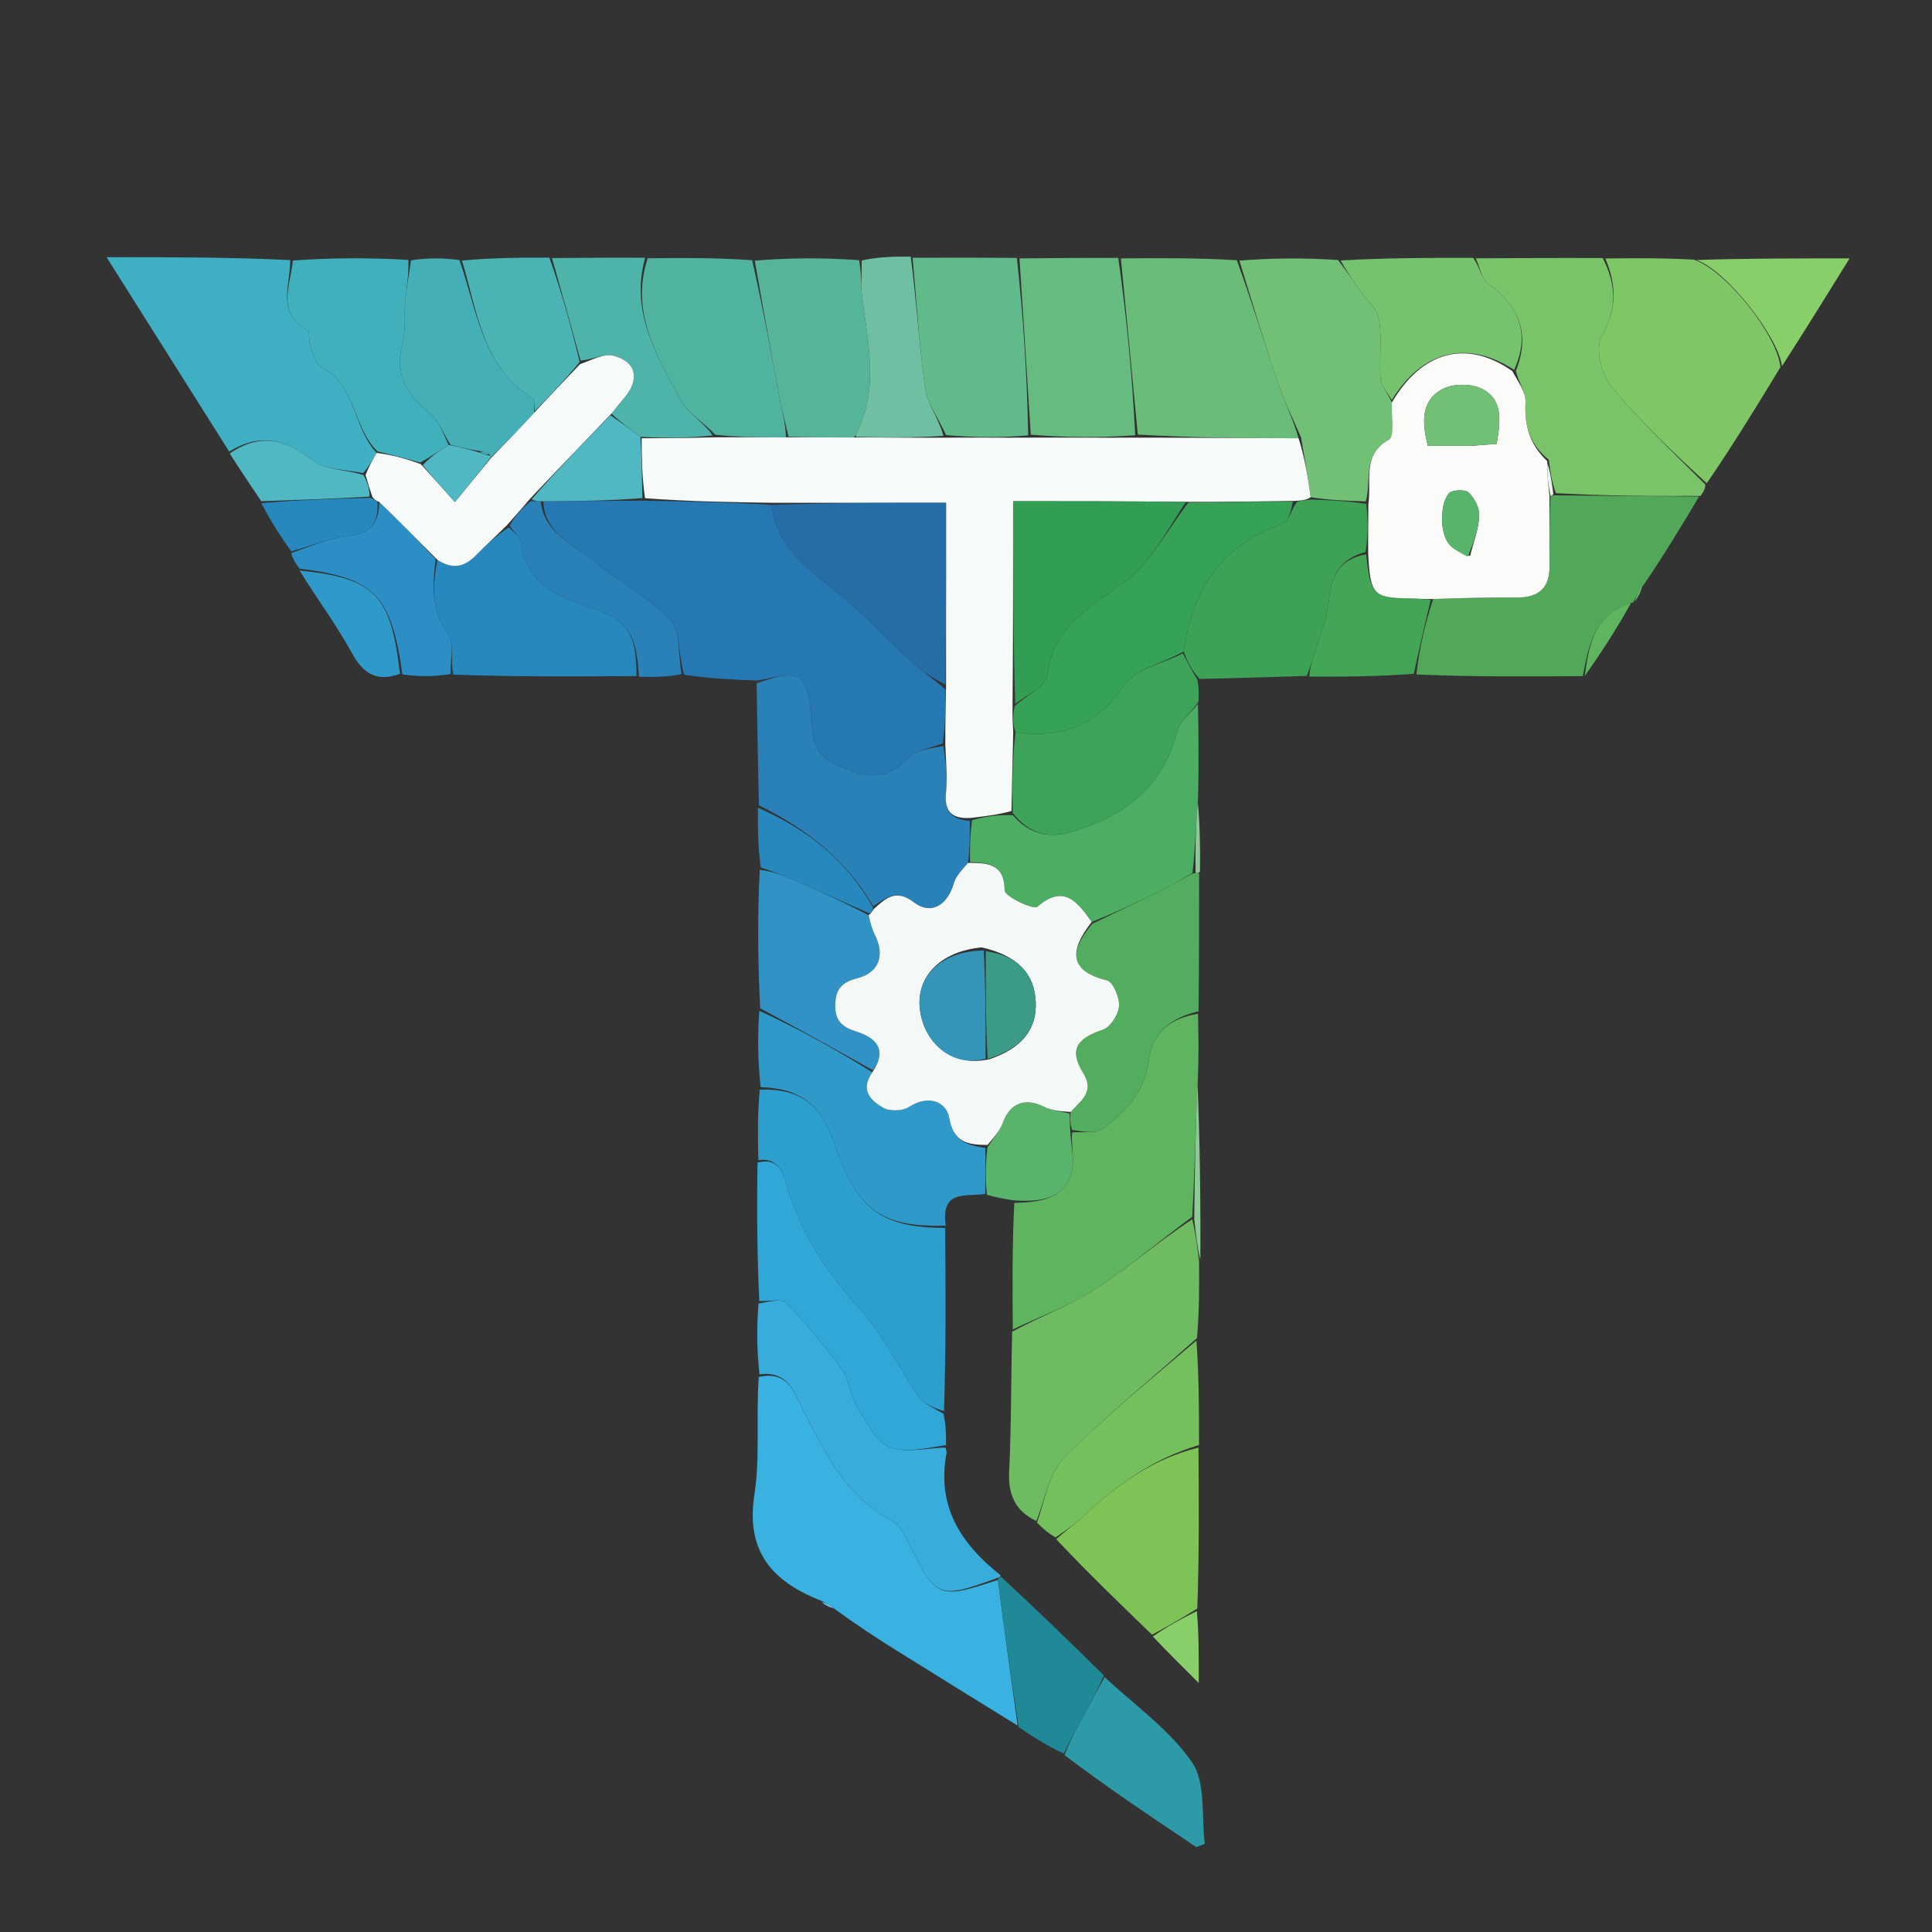 <svg version="1.1" id="Layer_1" xmlns="http://www.w3.org/2000/svg" xmlns:xlink="http://www.w3.org/1999/xlink" x="0px" y="0px"
	 width="100%" viewBox="0 0 343 343" enable-background="new 0 0 343 343" xml:space="preserve">
<rect x="0" y="0" width="343" height="343" fill="#333333" stroke="none"/>
<path fill="" opacity="1" stroke="none" 
	d="
M1,129 
	C1,86 1,43.5 1,1 
	C115.333,1 229.667,1 344,1 
	C344,115.333 344,229.667 344,344 
	C229.667,344 115.333,344 1,344 
	C1,272.5 1,201 1,129 
M290.529,106.675 
	C290.978,105.77 291.427,104.865 292.435,103.538 
	C295.508,98.41 298.582,93.282 302.148,87.934 
	C302.465,87.3 302.781,86.667 303.638,85.639 
	C307.788,78.828 311.937,72.016 316.648,64.806 
	C320.493,58.595 324.339,52.383 328.371,45.871 
	C318.434,45.871 309.69,45.871 300.026,45.734 
	C295.018,45.785 290.009,45.837 284.073,45.739 
	C276.714,45.779 269.355,45.819 261.07,45.706 
	C253.379,45.755 245.688,45.803 237.071,45.696 
	C231.381,45.752 225.691,45.808 219.073,45.714 
	C212.381,45.766 205.69,45.818 198.073,45.715 
	C192.381,45.767 186.688,45.82 180.071,45.717 
	C174.055,45.732 168.039,45.748 161.36,45.389 
	C158.563,45.512 155.767,45.635 152.041,45.666 
	C146.028,45.722 140.016,45.777 133.076,45.677 
	C127.049,45.733 121.022,45.79 114.071,45.687 
	C108.712,45.729 103.353,45.772 97.071,45.664 
	C92.049,45.724 87.028,45.785 81.115,45.689 
	C78.412,45.74 75.708,45.79 72.077,45.675 
	C65.385,45.722 58.692,45.77 51.072,45.66 
	C40.842,45.66 30.612,45.66 18.916,45.66 
	C26.671,57.952 33.681,69.065 40.895,80.856 
	C42.724,83.564 44.553,86.273 46.391,89.681 
	C48.052,92.428 49.714,95.175 51.373,98.555 
	C51.977,99.352 52.581,100.15 53.199,101.633 
	C56.356,106.433 59.817,111.066 62.569,116.088 
	C64.592,119.779 67.093,121.06 71.888,120.241 
	C74.592,120.175 77.297,120.109 80.921,120.248 
	C91.615,120.174 102.308,120.1 113.864,120.266 
	C116.241,120.222 118.618,120.178 121.897,120.328 
	C126.059,120.491 130.221,120.654 134.287,121.776 
	C134.435,128.841 134.583,135.906 134.407,143.842 
	C134.507,147.223 134.608,150.604 134.367,154.862 
	C134.46,162.913 134.553,170.965 134.339,179.892 
	C134.456,184.268 134.572,188.643 134.37,193.889 
	C134.46,197.914 134.55,201.939 134.316,206.86 
	C134.367,214.903 134.419,222.947 134.21,231.882 
	C134.298,235.923 134.387,239.964 134.223,244.907 
	C134.19,251.728 134.969,258.674 133.936,265.34 
	C132.358,275.523 137.18,280.791 145.984,284.728 
	C146.676,285.078 147.367,285.429 148.574,286.241 
	C152.076,288.488 155.557,290.77 159.086,292.974 
	C166.265,297.458 173.47,301.9 181.049,306.903 
	C183.636,308.515 186.223,310.127 189.045,312.313 
	C196.832,317.521 204.618,322.729 212.405,327.936 
	C212.902,327.734 213.399,327.531 213.896,327.328 
	C213.258,322.437 214.125,316.512 211.639,312.89 
	C207.625,307.042 201.403,302.709 195.827,297.151 
	C189.877,291.41 183.926,285.668 177.724,279.319 
	C170.484,274.018 166.276,267.347 168.044,257.958 
	C168.1,257.659 167.923,257.317 168.038,256.151 
	C167.975,254.432 167.913,252.712 168.04,250.073 
	C167.96,239.383 167.881,228.693 168.002,217.19 
	C166.949,211.011 171.719,212.526 175.529,212.287 
	C176.89,212.576 178.25,212.865 179.632,214.069 
	C179.689,221.388 179.746,228.706 179.59,236.82 
	C179.476,244.946 179.564,253.082 179.165,261.194 
	C178.959,265.375 180.238,268.252 184.229,270.605 
	C185.169,271.4 186.11,272.195 187.298,273.604 
	C193.042,279.144 198.786,284.684 204.822,290.85 
	C207.23,293.241 209.639,295.633 212.826,298.798 
	C212.826,293.455 212.826,289.717 212.985,285.056 
	C212.915,275.705 212.844,266.354 212.968,256.083 
	C212.897,250.055 212.827,244.028 212.951,237.089 
	C212.929,232.717 212.906,228.344 213.315,223.292 
	C213.165,212.87 213.015,202.449 212.942,191.104 
	C212.858,187.398 212.773,183.693 212.885,179.07 
	C212.885,171.063 212.884,163.057 213.197,154.291 
	C213.098,150.199 212.999,146.108 212.96,141.08 
	C212.868,135.713 212.776,130.345 212.867,124.179 
	C212.849,123.088 212.832,121.998 213.598,120.584 
	C219.732,120.389 225.866,120.194 232.911,120.237 
	C238.94,120.162 244.969,120.086 251.91,120.254 
	C261.607,120.182 271.305,120.109 281.705,119.964 
	C284.454,115.635 287.204,111.305 290.005,106.991 
	C290.005,106.991 289.971,106.949 290.529,106.675 
z"/>
<path fill="#2578B1" opacity="1" stroke="none" 
	d="
M134.382,120.817 
	C130.221,120.654 126.059,120.491 121.447,119.782 
	C120.379,116.095 120.795,111.961 118.93,110.019 
	C115.026,105.955 109.74,103.26 105.363,99.595 
	C101.755,96.574 96.624,94.725 96.47,88.994 
	C102.668,88.943 108.399,88.906 114.589,88.896 
	C122.366,89.034 129.684,89.147 137.004,89.644 
	C137.969,97.755 144.093,101.343 149.343,105.76 
	C153.697,109.422 157.584,113.633 161.795,117.472 
	C163.631,119.145 165.761,120.495 167.858,122.437 
	C167.881,125.919 167.804,128.956 167.368,132 
	C165.04,132.85 162.545,133.197 161.198,134.626 
	C156.968,139.119 152.778,137.84 148.119,135.629 
	C143.649,133.509 144.217,129.687 143.893,125.871 
	C143.719,123.825 142.91,120.663 141.574,120.157 
	C139.549,119.392 136.815,120.503 134.382,120.817 
z"/>
<path fill="#39B2E1" opacity="1" stroke="none" 
	d="
M145.727,284.171 
	C137.18,280.791 132.358,275.523 133.936,265.34 
	C134.969,258.674 134.19,251.728 134.715,244.453 
	C139.939,243.308 141.011,247.246 142.501,250.163 
	C146.441,257.88 150.105,265.694 158.343,269.991 
	C159.415,270.55 160.268,271.857 160.832,273.009 
	C166.171,283.908 166.39,284.026 177.164,280.493 
	C178.307,289.38 179.486,297.87 180.665,306.359 
	C173.47,301.9 166.265,297.458 159.086,292.974 
	C155.557,290.77 152.076,288.488 148.243,285.693 
	C147.184,284.82 146.455,284.495 145.727,284.171 
z"/>
<path fill="#3FAFC3" opacity="1" stroke="none" 
	d="
M40.692,80.177 
	C33.681,69.065 26.671,57.952 18.916,45.66 
	C30.612,45.66 40.842,45.66 51.535,46.172 
	C51.524,50.9 49.038,55.509 54.533,58.544 
	C55.064,58.837 54.747,60.452 55.085,61.356 
	C55.599,62.724 56.002,64.699 57.044,65.212 
	C63.335,68.305 62.589,75.945 66.877,80.408 
	C66.082,81.783 65.45,82.886 64.457,83.995 
	C61.223,83.314 57.705,83.438 55.602,81.775 
	C50.72,77.914 46.087,76.832 40.692,80.177 
z"/>
<path fill="#5FB460" opacity="1" stroke="none" 
	d="
M212.688,179.987 
	C212.773,183.693 212.858,187.398 212.642,191.881 
	C212.229,200.438 212.118,208.218 211.658,216.033 
	C205.691,220.395 200.308,225.081 194.379,228.928 
	C189.88,231.847 184.687,233.698 179.803,236.024 
	C179.746,228.706 179.689,221.388 180.076,213.568 
	C184.752,213.414 188.81,212.888 190.214,208.212 
	C190.869,206.029 190.115,203.422 190.348,201.039 
	C192.394,200.896 194.519,201.306 195.71,200.437 
	C199.776,197.469 203.221,193.787 203.902,188.476 
	C204.58,183.198 207.793,180.779 212.688,179.987 
z"/>
<path fill="#7FC766" opacity="1" stroke="none" 
	d="
M316.087,65.204 
	C311.937,72.016 307.788,78.828 303.016,85.797 
	C296.847,80.15 290.984,74.603 285.931,68.397 
	C284.245,66.328 283.21,61.765 284.355,59.747 
	C287.099,54.908 287.022,50.612 285.001,45.888 
	C290.009,45.837 295.018,45.785 300.706,46.093 
	C306.469,47.974 315.633,59.663 316.087,65.204 
z"/>
<path fill="#6EBB62" opacity="1" stroke="none" 
	d="
M179.697,236.422 
	C184.687,233.698 189.88,231.847 194.379,228.928 
	C200.308,225.081 205.691,220.395 211.672,216.46 
	C212.318,219.224 212.601,221.598 212.884,223.972 
	C212.906,228.344 212.929,232.717 212.507,237.551 
	C204.246,244.938 196.099,251.539 188.788,258.963 
	C186.155,261.635 185.53,266.284 183.989,270.031 
	C180.238,268.252 178.959,265.375 179.165,261.194 
	C179.564,253.082 179.476,244.946 179.697,236.422 
z"/>
<path fill="#51A859" opacity="1" stroke="none" 
	d="
M281.002,120.037 
	C271.305,120.109 261.607,120.182 251.458,119.739 
	C252.003,114.976 252.998,110.729 254.444,106.345 
	C259.688,106.16 264.481,106.053 269.273,106.082 
	C273.137,106.106 275.143,104.423 275.094,100.438 
	C275.043,96.307 275.092,92.176 275.278,88.024 
	C275.46,88.004 275.811,87.903 276.29,87.94 
	C285.064,88.036 293.36,88.095 301.655,88.153 
	C298.582,93.282 295.508,98.41 291.824,103.814 
	C290.799,105.043 290.385,105.996 289.971,106.949 
	C289.971,106.949 290.005,106.991 289.615,107.027 
	C282.878,109.102 282.102,114.672 281.002,120.037 
z"/>
<path fill="#2A81B8" opacity="1" stroke="none" 
	d="
M134.335,121.297 
	C136.815,120.503 139.549,119.392 141.574,120.157 
	C142.91,120.663 143.719,123.825 143.893,125.871 
	C144.217,129.687 143.649,133.509 148.119,135.629 
	C152.778,137.84 156.968,139.119 161.198,134.626 
	C162.545,133.197 165.04,132.85 167.474,132.454 
	C167.962,135.491 168.208,138.102 167.954,140.664 
	C167.625,143.99 168.856,145.507 172.175,145.721 
	C172.178,148.45 172.195,150.751 171.859,153.194 
	C170.769,154.479 169.708,155.531 169.352,156.783 
	C168.235,160.721 165.305,162.527 162.259,160.202 
	C159.065,157.765 157.251,159.419 155.047,160.896 
	C150.132,152.496 143.011,147.065 134.732,142.971 
	C134.583,135.906 134.435,128.841 134.335,121.297 
z"/>
<path fill="#79C369" opacity="1" stroke="none" 
	d="
M301.901,88.044 
	C293.36,88.095 285.064,88.036 276.234,87.554 
	C275.461,85.423 275.224,83.714 274.97,81.629 
	C271.508,78.825 270.613,75.497 270.836,71.393 
	C270.93,69.655 269.541,67.837 269.128,65.828 
	C271.773,59.138 269.606,54.342 264.233,50.404 
	C263.026,49.519 262.719,47.406 261.997,45.859 
	C269.355,45.819 276.714,45.779 284.537,45.813 
	C287.022,50.612 287.099,54.908 284.355,59.747 
	C283.21,61.765 284.245,66.328 285.931,68.397 
	C290.984,74.603 296.847,80.15 302.746,85.994 
	C302.781,86.667 302.465,87.3 301.901,88.044 
z"/>
<path fill="#2C9FCF" opacity="1" stroke="none" 
	d="
M167.801,218.003 
	C167.881,228.693 167.96,239.383 167.587,250.528 
	C165.742,249.957 163.959,249.203 163.025,247.859 
	C159.549,242.862 156.964,237.112 152.91,232.684 
	C146.716,225.917 141.921,218.588 139.456,209.794 
	C138.723,207.179 137.54,205.617 134.639,205.965 
	C134.55,201.939 134.46,197.914 134.892,193.446 
	C142.193,193.246 145.711,196.054 148.176,203.192 
	C152.164,214.737 156.399,217.933 167.801,218.003 
z"/>
<path fill="#6ABD79" opacity="1" stroke="none" 
	d="
M198.998,45.871 
	C205.69,45.818 212.381,45.766 219.578,46.196 
	C222.335,53.782 224.488,60.92 226.885,67.976 
	C228.014,71.298 229.61,74.462 230.537,77.804 
	C220.719,77.798 211.359,77.687 202,77.152 
	C201,66.443 199.999,56.157 198.998,45.871 
z"/>
<path fill="#72BF76" opacity="1" stroke="none" 
	d="
M230.995,77.698 
	C229.61,74.462 228.014,71.298 226.885,67.976 
	C224.488,60.92 222.335,53.782 220.042,46.271 
	C225.691,45.808 231.381,45.752 237.539,46.159 
	C239.074,48.157 240.143,49.69 241.209,51.226 
	C242.466,53.037 244.467,54.719 244.812,56.691 
	C245.413,60.128 244.81,63.76 245.097,67.278 
	C245.202,68.573 246.399,69.779 247.107,71.46 
	C246.981,74.024 247.594,77.484 246.58,78.055 
	C241.747,80.778 243.543,85.238 242.482,89.015 
	C238.939,88.89 235.782,88.79 232.695,88.263 
	C232.174,84.456 231.585,81.077 230.995,77.698 
z"/>
<path fill="#4CAE63" opacity="1" stroke="none" 
	d="
M172.212,153.053 
	C172.195,150.751 172.178,148.45 172.576,145.619 
	C175.192,144.857 177.393,144.623 179.812,144.734 
	C182.757,148.169 186.395,148.807 189.994,147.768 
	C199.323,145.075 206.467,139.922 209.014,129.794 
	C209.466,127.994 211.423,126.573 212.684,124.977 
	C212.776,130.345 212.868,135.713 212.677,141.865 
	C212.285,146.759 212.177,150.868 211.711,155.017 
	C209.82,155.97 208.334,156.98 206.742,157.776 
	C202.499,159.898 198.21,161.929 193.812,163.68 
	C191.194,159.977 188.842,156.979 184.165,160.981 
	C183.465,161.58 178.372,159.149 178.361,158.088 
	C178.313,153.391 175.5,153.178 172.212,153.053 
z"/>
<path fill="#3DA156" opacity="1" stroke="none" 
	d="
M232.626,88.691 
	C235.782,88.79 238.939,88.89 242.55,89.458 
	C242.936,92.616 242.868,95.305 242.439,98 
	C237.605,99.274 236.312,102.535 235.891,106.841 
	C235.589,109.936 234.302,112.939 233.404,115.967 
	C233,117.33 232.471,118.656 231.999,119.999 
	C225.866,120.194 219.732,120.389 212.976,120.533 
	C211.57,118.988 210.785,117.495 210.154,115.648 
	C211.669,104.405 217.038,96.723 227.692,92.982 
	C228.774,92.602 229.242,90.473 230.31,89.039 
	C231.292,88.846 231.959,88.768 232.626,88.691 
z"/>
<path fill="#2F99CA" opacity="1" stroke="none" 
	d="
M167.902,217.596 
	C156.399,217.933 152.164,214.737 148.176,203.192 
	C145.711,196.054 142.193,193.246 135.052,193.011 
	C134.572,188.643 134.456,184.268 134.81,179.459 
	C141.856,182.691 148.43,186.355 154.877,190.363 
	C152.569,193.662 154.758,195.474 156.807,196.672 
	C157.96,197.346 160.265,197.25 161.412,196.51 
	C164.811,194.315 167.989,195.541 168.524,198.48 
	C169.309,202.799 171.687,203.245 174.945,203.821 
	C174.93,206.816 174.922,209.387 174.914,211.959 
	C171.719,212.526 166.949,211.011 167.902,217.596 
z"/>
<path fill="#38ADDB" opacity="1" stroke="none" 
	d="
M177.199,280.096 
	C166.39,284.026 166.171,283.908 160.832,273.009 
	C160.268,271.857 159.415,270.55 158.343,269.991 
	C150.105,265.694 146.441,257.88 142.501,250.163 
	C141.011,247.246 139.939,243.308 134.842,244.002 
	C134.387,239.964 134.298,235.923 134.669,231.426 
	C136.648,231.051 138.81,230.517 139.577,231.318 
	C143.085,234.981 146.399,238.875 149.37,242.984 
	C150.763,244.91 150.933,247.684 152.18,249.761 
	C153.762,252.396 155.403,255.819 157.881,256.874 
	C160.71,258.079 164.489,257.052 167.854,256.995 
	C167.923,257.317 168.1,257.659 168.044,257.958 
	C166.276,267.347 170.484,274.018 177.661,279.687 
	C177.598,280.054 177.199,280.096 177.199,280.096 
z"/>
<path fill="#4FB3A0" opacity="1" stroke="none" 
	d="
M114.994,45.846 
	C121.022,45.79 127.049,45.733 133.539,46.197 
	C135.477,54.752 136.929,62.793 138.443,70.822 
	C138.868,73.072 139.473,75.289 139.546,77.641 
	C135.065,77.681 131.033,77.602 126.989,77.186 
	C124.878,74.916 122.094,73.354 120.806,70.98 
	C116.587,63.21 111.85,55.383 114.994,45.846 
z"/>
<path fill="#65BB80" opacity="1" stroke="none" 
	d="
M198.536,45.793 
	C199.999,56.157 201,66.443 201.545,77.275 
	C195.06,77.74 189.03,77.659 182.998,77.176 
	C182.33,66.473 181.663,56.173 180.996,45.872 
	C186.688,45.82 192.381,45.767 198.536,45.793 
z"/>
<path fill="#52AE5E" opacity="1" stroke="none" 
	d="
M193.939,163.996 
	C198.21,161.929 202.499,159.898 206.742,157.776 
	C208.334,156.98 209.82,155.97 211.914,155.04 
	C212.475,155.024 212.884,155.05 212.884,155.05 
	C212.884,163.057 212.885,171.063 212.787,179.528 
	C207.793,180.779 204.58,183.198 203.902,188.476 
	C203.221,193.787 199.776,197.469 195.71,200.437 
	C194.519,201.306 192.394,200.896 190.346,200.623 
	C189.954,199.345 189.913,198.515 190.072,197.408 
	C192.072,195.262 194.351,193.787 192.291,190.466 
	C189.775,186.409 191.104,184.372 195.785,182.813 
	C197.123,182.367 198.548,180.148 198.666,178.643 
	C198.785,177.118 197.62,174.335 196.528,174.062 
	C189.936,172.415 189.692,168.975 193.939,163.996 
z"/>
<path fill="#3CA359" opacity="1" stroke="none" 
	d="
M210,116.001 
	C210.785,117.495 211.57,118.988 212.584,120.695 
	C212.832,121.998 212.849,123.088 212.776,124.578 
	C211.423,126.573 209.466,127.994 209.014,129.794 
	C206.467,139.922 199.323,145.075 189.994,147.768 
	C186.395,148.807 182.757,148.169 179.794,144.315 
	C179.667,139.037 179.775,134.52 180.292,130.003 
	C188.763,131.154 194.782,128.686 199.597,121.594 
	C201.557,118.706 206.444,117.806 210,116.001 
z"/>
<path fill="#2688BD" opacity="1" stroke="none" 
	d="
M113.002,120.026 
	C102.308,120.1 91.615,120.174 80.467,119.766 
	C79.93,117.088 80.674,114.3 79.607,112.807 
	C76.53,108.501 76.752,103.99 77.668,99.4 
	C80.508,101.252 82.595,100.544 84.572,98.515 
	C86.291,96.751 88.141,95.115 90.319,93.618 
	C91.304,94.583 92.33,95.297 92.437,96.129 
	C93.348,103.216 98.445,105.773 104.367,107.687 
	C111.481,109.987 112.973,112.256 113.002,120.026 
z"/>
<path fill="#61BA8A" opacity="1" stroke="none" 
	d="
M180.533,45.795 
	C181.663,56.173 182.33,66.473 182.545,77.295 
	C177.405,77.735 172.716,77.654 167.955,77.243 
	C166.63,74.255 164.658,71.701 164.26,68.922 
	C163.163,61.253 162.723,53.489 162.024,45.763 
	C168.039,45.748 174.055,45.732 180.533,45.795 
z"/>
<path fill="#41B0BD" opacity="1" stroke="none" 
	d="
M67.039,80.135 
	C62.589,75.945 63.335,68.305 57.044,65.212 
	C56.002,64.699 55.599,62.724 55.085,61.356 
	C54.747,60.452 55.064,58.837 54.533,58.544 
	C49.038,55.509 51.524,50.9 51.999,46.25 
	C58.692,45.77 65.385,45.722 72.505,46.141 
	C72.593,48.885 72.158,51.154 71.941,53.443 
	C71.708,55.89 72.102,58.468 71.481,60.791 
	C70.037,66.193 71.97,69.888 76.138,73.205 
	C77.867,74.581 78.739,77.034 79.636,79.003 
	C77.812,80.106 76.352,81.205 74.556,82.12 
	C71.826,81.337 69.433,80.736 67.039,80.135 
z"/>
<path fill="#56B599" opacity="1" stroke="none" 
	d="
M139.996,77.521 
	C139.473,75.289 138.868,73.072 138.443,70.822 
	C136.929,62.793 135.477,54.752 134.002,46.274 
	C140.016,45.777 146.028,45.722 152.52,46.189 
	C153.006,48.703 152.809,50.719 153.056,52.68 
	C154.092,60.88 156.096,69.098 151.988,77.068 
	C151.92,77.201 151.973,77.396 151.519,77.662 
	C147.378,77.682 143.687,77.601 139.996,77.521 
z"/>
<path fill="#30A7D6" opacity="1" stroke="none" 
	d="
M167.946,256.573 
	C164.489,257.052 160.71,258.079 157.881,256.874 
	C155.403,255.819 153.762,252.396 152.18,249.761 
	C150.933,247.684 150.763,244.91 149.37,242.984 
	C146.399,238.875 143.085,234.981 139.577,231.318 
	C138.81,230.517 136.648,231.051 134.799,230.98 
	C134.419,222.947 134.367,214.903 134.478,206.412 
	C137.54,205.617 138.723,207.179 139.456,209.794 
	C141.921,218.588 146.716,225.917 152.91,232.684 
	C156.964,237.112 159.549,242.862 163.025,247.859 
	C163.959,249.203 165.742,249.957 167.493,250.988 
	C167.913,252.712 167.975,254.432 167.946,256.573 
z"/>
<path fill="#7DC356" opacity="1" stroke="none" 
	d="
M204.53,290.225 
	C198.786,284.684 193.042,279.144 187.521,273.261 
	C189.383,271.59 191.11,270.355 192.647,268.918 
	C198.486,263.46 204.852,258.927 212.774,257.003 
	C212.844,266.354 212.915,275.705 212.563,285.564 
	C209.604,287.456 207.067,288.84 204.53,290.225 
z"/>
<path fill="#3192C5" opacity="1" stroke="none" 
	d="
M155.004,190.02 
	C148.43,186.355 141.856,182.691 134.964,179.021 
	C134.553,170.965 134.46,162.913 134.885,154.424 
	C137.136,154.692 138.885,155.364 140.602,156.11 
	C145.17,158.097 149.723,160.116 154.22,162.499 
	C154.544,163.921 154.837,165.014 155.335,166.003 
	C157.116,169.538 156.111,172.66 152.251,173.661 
	C149.528,174.367 148.382,175.478 148.289,178.301 
	C148.194,181.186 149.441,182.318 152.057,183.149 
	C155.333,184.191 157.721,186.152 155.004,190.02 
z"/>
<path fill="#44AFB7" opacity="1" stroke="none" 
	d="
M80,78.997 
	C78.739,77.034 77.867,74.581 76.138,73.205 
	C71.97,69.888 70.037,66.193 71.481,60.791 
	C72.102,58.468 71.708,55.89 71.941,53.443 
	C72.158,51.154 72.593,48.885 72.968,46.224 
	C75.708,45.79 78.412,45.74 81.565,46.178 
	C84.801,55.358 85.543,65.105 94.481,70.638 
	C94.947,70.927 94.831,72.157 94.857,73.257 
	C92.219,76.141 89.71,78.715 87.145,81.187 
	C87.09,81.084 86.956,80.893 86.935,80.611 
	C86.275,80.22 85.637,80.111 84.63,79.998 
	C82.841,79.661 81.42,79.329 80,78.997 
z"/>
<path fill="#75C26F" opacity="1" stroke="none" 
	d="
M247.098,71.025 
	C246.399,69.779 245.202,68.573 245.097,67.278 
	C244.81,63.76 245.413,60.128 244.812,56.691 
	C244.467,54.719 242.466,53.037 241.209,51.226 
	C240.143,49.69 239.074,48.157 238.001,46.237 
	C245.688,45.803 253.379,45.755 261.534,45.782 
	C262.719,47.406 263.026,49.519 264.233,50.404 
	C269.606,54.342 271.773,59.138 268.812,65.67 
	C260.476,60.234 252.495,62.233 247.098,71.025 
z"/>
<path fill="#74C05C" opacity="1" stroke="none" 
	d="
M212.871,256.543 
	C204.852,258.927 198.486,263.46 192.647,268.918 
	C191.11,270.355 189.383,271.59 187.397,272.953 
	C186.11,272.195 185.169,271.4 184.109,270.318 
	C185.53,266.284 186.155,261.635 188.788,258.963 
	C196.099,251.539 204.246,244.938 212.409,238.006 
	C212.827,244.028 212.897,250.055 212.871,256.543 
z"/>
<path fill="#4EB3A8" opacity="1" stroke="none" 
	d="
M114.533,45.766 
	C111.85,55.383 116.587,63.21 120.806,70.98 
	C122.094,73.354 124.878,74.916 126.538,77.306 
	C122.038,77.778 117.975,77.793 113.701,77.556 
	C111.783,76.11 110.077,74.917 108.56,73.423 
	C109.482,72.247 110.22,71.374 110.949,70.495 
	C113.614,67.279 112.943,64.181 108.893,63.152 
	C107.185,62.718 105.061,63.922 103.068,63.987 
	C101.338,57.667 99.666,51.741 97.994,45.814 
	C103.353,45.772 108.712,45.729 114.533,45.766 
z"/>
<path fill="#2C9AA7" opacity="1" stroke="none" 
	d="
M196.113,297.735 
	C201.403,302.709 207.625,307.042 211.639,312.89 
	C214.125,316.512 213.258,322.437 213.896,327.328 
	C213.399,327.531 212.902,327.734 212.405,327.936 
	C204.618,322.729 196.832,317.521 188.98,311.6 
	C190.138,308.673 191.368,306.464 192.582,304.246 
	C193.768,302.081 194.937,299.906 196.113,297.735 
z"/>
<path fill="#2B8EC4" opacity="1" stroke="none" 
	d="
M77.34,99.26 
	C76.752,103.99 76.53,108.501 79.607,112.807 
	C80.674,114.3 79.93,117.088 80.008,119.663 
	C77.297,120.109 74.592,120.175 71.444,119.727 
	C69.458,105.814 66.68,102.624 53.185,100.947 
	C52.581,100.15 51.977,99.352 51.722,98.19 
	C55.302,96.9 58.484,95.529 61.778,95.163 
	C65.782,94.718 67.286,92.85 67.327,89.117 
	C70.888,92.524 74.114,95.892 77.34,99.26 
z"/>
<path fill="#6FC0A2" opacity="1" stroke="none" 
	d="
M151.969,77.562 
	C151.973,77.396 151.92,77.201 151.988,77.068 
	C156.096,69.098 154.092,60.88 153.056,52.68 
	C152.809,50.719 153.006,48.703 152.985,46.235 
	C155.767,45.635 158.563,45.512 161.692,45.576 
	C162.723,53.489 163.163,61.253 164.26,68.922 
	C164.658,71.701 166.63,74.255 167.502,77.374 
	C162.07,77.745 157.02,77.653 151.969,77.562 
z"/>
<path fill="#4AB3B3" opacity="1" stroke="none" 
	d="
M97.532,45.739 
	C99.666,51.741 101.338,57.667 102.914,64.261 
	C100.208,67.602 97.597,70.275 94.987,72.948 
	C94.831,72.157 94.947,70.927 94.481,70.638 
	C85.543,65.105 84.801,55.358 82.01,46.256 
	C87.028,45.785 92.049,45.724 97.532,45.739 
z"/>
<path fill="#208997" opacity="1" stroke="none" 
	d="
M195.97,297.443 
	C194.937,299.906 193.768,302.081 192.582,304.246 
	C191.368,306.464 190.138,308.673 188.862,311.312 
	C186.223,310.127 183.636,308.515 180.857,306.631 
	C179.486,297.87 178.307,289.38 177.164,280.493 
	C177.199,280.096 177.598,280.054 177.787,279.99 
	C183.926,285.668 189.877,291.41 195.97,297.443 
z"/>
<path fill="#43A657" opacity="1" stroke="none" 
	d="
M232.455,120.118 
	C232.471,118.656 233,117.33 233.404,115.967 
	C234.302,112.939 235.589,109.936 235.891,106.841 
	C236.312,102.535 237.605,99.274 242.546,98.409 
	C243.29,105.666 243.811,106.169 250.533,106.238 
	C251.687,106.25 252.84,106.398 253.993,106.482 
	C252.998,110.729 252.003,114.976 251.002,119.617 
	C244.969,120.086 238.94,120.162 232.455,120.118 
z"/>
<path fill="#2A81B8" opacity="1" stroke="none" 
	d="
M113.433,120.146 
	C112.973,112.256 111.481,109.987 104.367,107.687 
	C98.445,105.773 93.348,103.216 92.437,96.129 
	C92.33,95.297 91.304,94.583 90.49,93.323 
	C91.488,91.532 92.699,90.233 94.258,88.956 
	C95.072,88.988 95.537,88.998 96.002,89.008 
	C96.624,94.725 101.755,96.574 105.363,99.595 
	C109.74,103.26 115.026,105.955 118.93,110.019 
	C120.795,111.961 120.379,116.095 120.995,119.685 
	C118.618,120.178 116.241,120.222 113.433,120.146 
z"/>
<path fill="#89CF69" opacity="1" stroke="none" 
	d="
M316.367,65.005 
	C315.633,59.663 306.469,47.974 301.165,46.161 
	C309.69,45.871 318.434,45.871 328.371,45.871 
	C324.339,52.383 320.493,58.595 316.367,65.005 
z"/>
<path fill="#59B46B" opacity="1" stroke="none" 
	d="
M189.872,197.685 
	C189.913,198.515 189.954,199.345 189.997,200.591 
	C190.115,203.422 190.869,206.029 190.214,208.212 
	C188.81,212.888 184.752,213.414 180.065,213.11 
	C178.25,212.865 176.89,212.576 175.221,212.123 
	C174.922,209.387 174.93,206.816 175.315,203.694 
	C176.498,201.866 177.559,200.68 178.058,199.292 
	C179.3,195.843 182,194.805 185.317,196.476 
	C186.689,197.168 188.345,197.299 189.872,197.685 
z"/>
<path fill="#2688BD" opacity="1" stroke="none" 
	d="
M154.283,162.123 
	C149.723,160.116 145.17,158.097 140.602,156.11 
	C138.885,155.364 137.136,154.692 135.055,153.986 
	C134.608,150.604 134.507,147.223 134.569,143.406 
	C143.011,147.065 150.132,152.496 154.992,161.103 
	C154.821,161.933 154.587,162.082 154.283,162.123 
z"/>
<path fill="#50B8C2" opacity="1" stroke="none" 
	d="
M40.793,80.517 
	C46.087,76.832 50.72,77.914 55.602,81.775 
	C57.705,83.438 61.223,83.314 64.544,84.336 
	C65.318,85.779 65.647,86.889 65.594,88.168 
	C58.936,88.552 52.659,88.767 46.382,88.981 
	C44.553,86.273 42.724,83.564 40.793,80.517 
z"/>
<path fill="#2F99CA" opacity="1" stroke="none" 
	d="
M53.192,101.29 
	C66.68,102.624 69.458,105.814 71.002,119.631 
	C67.093,121.06 64.592,119.779 62.569,116.088 
	C59.817,111.066 56.356,106.433 53.192,101.29 
z"/>
<path fill="#2688BD" opacity="1" stroke="none" 
	d="
M46.386,89.331 
	C52.659,88.767 58.936,88.552 65.728,88.379 
	C66.464,88.672 66.713,88.891 66.992,89.077 
	C67.286,92.85 65.782,94.718 61.778,95.163 
	C58.484,95.529 55.302,96.9 51.723,97.873 
	C49.714,95.175 48.052,92.428 46.386,89.331 
z"/>
<path fill="#8DC995" opacity="1" stroke="none" 
	d="
M213.1,223.632 
	C212.601,221.598 212.318,219.224 212.021,216.423 
	C212.118,208.218 212.229,200.438 212.602,192.343 
	C213.015,202.449 213.165,212.87 213.1,223.632 
z"/>
<path fill="#89CF69" opacity="1" stroke="none" 
	d="
M204.676,290.537 
	C207.067,288.84 209.604,287.456 212.484,286.025 
	C212.826,289.717 212.826,293.455 212.826,298.798 
	C209.639,295.633 207.23,293.241 204.676,290.537 
z"/>
<path fill="#5FB460" opacity="1" stroke="none" 
	d="
M281.354,120.001 
	C282.102,114.672 282.878,109.102 289.589,107.019 
	C287.204,111.305 284.454,115.635 281.354,120.001 
z"/>
<path fill="#8DC995" opacity="1" stroke="none" 
	d="
M213.041,154.671 
	C212.884,155.05 212.475,155.024 212.272,155 
	C212.177,150.868 212.285,146.759 212.647,142.333 
	C212.999,146.108 213.098,150.199 213.041,154.671 
z"/>
<path fill="#5FB460" opacity="1" stroke="none" 
	d="
M290.25,106.812 
	C290.385,105.996 290.799,105.043 291.545,104.024 
	C291.427,104.865 290.978,105.77 290.25,106.812 
z"/>
<path fill="#66C0E2" opacity="1" stroke="none" 
	d="
M145.855,284.449 
	C146.455,284.495 147.184,284.82 147.986,285.462 
	C147.367,285.429 146.676,285.078 145.855,284.449 
z"/>
<path fill="#F6FAF8" opacity="1" stroke="none" 
	d="
M151.519,77.662 
	C157.02,77.653 162.07,77.745 167.574,77.705 
	C172.716,77.654 177.405,77.735 182.547,77.697 
	C189.03,77.659 195.06,77.74 201.545,77.698 
	C211.359,77.687 220.719,77.798 230.537,77.804 
	C231.585,81.077 232.174,84.456 232.695,88.263 
	C231.959,88.768 231.292,88.846 229.853,88.93 
	C223.052,89.03 217.024,89.124 210.539,89.101 
	C200.048,88.985 190.013,88.985 179.866,88.985 
	C179.866,101.517 179.866,113.262 179.762,125.414 
	C179.732,127.216 179.807,128.61 179.883,130.004 
	C179.775,134.52 179.667,139.037 179.576,143.972 
	C177.393,144.623 175.192,144.857 172.59,145.192 
	C168.856,145.507 167.625,143.99 167.954,140.664 
	C168.208,138.102 167.962,135.491 167.833,132.447 
	C167.804,128.956 167.881,125.919 167.959,121.978 
	C167.959,110.512 167.959,99.95 167.959,89.26 
	C157.169,89.26 147.085,89.26 137.001,89.26 
	C129.684,89.147 122.366,89.034 114.516,88.45 
	C113.959,84.589 113.936,81.199 113.913,77.808 
	C117.975,77.793 122.038,77.778 126.551,77.643 
	C131.033,77.602 135.065,77.681 139.546,77.641 
	C143.687,77.601 147.378,77.682 151.519,77.662 
z"/>
<path fill="#256DA7" opacity="1" stroke="none" 
	d="
M137.004,89.644 
	C147.085,89.26 157.169,89.26 167.959,89.26 
	C167.959,99.95 167.959,110.512 167.858,121.533 
	C165.761,120.495 163.631,119.145 161.795,117.472 
	C157.584,113.633 153.697,109.422 149.343,105.76 
	C144.093,101.343 137.969,97.755 137.004,89.644 
z"/>
<path fill="#50B8C2" opacity="1" stroke="none" 
	d="
M113.701,77.556 
	C113.936,81.199 113.959,84.589 114.056,88.425 
	C108.399,88.906 102.668,88.943 96.47,88.994 
	C95.537,88.998 95.072,88.988 94.38,88.643 
	C98.893,83.447 103.632,78.585 108.371,73.724 
	C110.077,74.917 111.783,76.11 113.701,77.556 
z"/>
<path fill="#F6FAF8" opacity="1" stroke="none" 
	d="
M108.56,73.423 
	C103.632,78.585 98.893,83.447 94.032,88.621 
	C92.699,90.233 91.488,91.532 90.106,93.127 
	C88.141,95.115 86.291,96.751 84.572,98.515 
	C82.595,100.544 80.508,101.252 77.668,99.4 
	C74.114,95.892 70.888,92.524 67.327,89.117 
	C66.713,88.891 66.464,88.672 66.109,88.209 
	C65.647,86.889 65.318,85.779 64.904,84.329 
	C65.45,82.886 66.082,81.783 66.877,80.408 
	C69.433,80.736 71.826,81.337 74.71,82.407 
	C76.911,84.804 78.622,86.731 80.755,89.133 
	C83.299,86.037 85.25,83.663 87.2,81.289 
	C89.71,78.715 92.219,76.141 94.857,73.257 
	C97.597,70.275 100.208,67.602 102.972,64.655 
	C105.061,63.922 107.185,62.718 108.893,63.152 
	C112.943,64.181 113.614,67.279 110.949,70.495 
	C110.22,71.374 109.482,72.247 108.56,73.423 
z"/>
<path fill="#FBFCFA" opacity="1" stroke="none" 
	d="
M254.444,106.345 
	C252.84,106.398 251.687,106.25 250.533,106.238 
	C243.811,106.169 243.29,105.666 242.906,98.403 
	C242.868,95.305 242.936,92.616 242.937,89.484 
	C243.543,85.238 241.747,80.778 246.58,78.055 
	C247.594,77.484 246.981,74.024 247.107,71.46 
	C252.495,62.233 260.476,60.234 268.51,65.897 
	C269.541,67.837 270.93,69.655 270.836,71.393 
	C270.613,75.497 271.508,78.825 274.696,81.879 
	C274.657,84.351 274.877,86.198 275.097,88.045 
	C275.092,92.176 275.043,96.307 275.094,100.438 
	C275.143,104.423 273.137,106.106 269.273,106.082 
	C264.481,106.053 259.688,106.16 254.444,106.345 
M261.393,79.139 
	C262.823,79.028 264.253,78.917 265.715,78.804 
	C266.406,74.727 266.924,70.795 262.885,68.929 
	C260.968,68.044 257.813,68.112 255.983,69.126 
	C252.277,71.183 252.424,74.959 253.492,79.141 
	C255.896,79.141 258.171,79.141 261.393,79.139 
M260.993,98.713 
	C261.577,96.345 262.499,93.994 262.616,91.603 
	C262.685,90.206 261.771,88.418 260.714,87.435 
	C260.072,86.839 257.722,86.962 257.193,87.616 
	C256.326,88.687 256.055,90.446 256.02,91.926 
	C255.987,93.354 256.257,94.982 256.971,96.178 
	C257.666,97.342 259.093,98.07 260.993,98.713 
z"/>
<path fill="#E8F6E8" opacity="1" stroke="none" 
	d="
M275.278,88.024 
	C274.877,86.198 274.657,84.351 274.712,82.255 
	C275.224,83.714 275.461,85.423 275.755,87.518 
	C275.811,87.903 275.46,88.004 275.278,88.024 
z"/>
<path fill="#F4F9F7" opacity="1" stroke="none" 
	d="
M154.22,162.499 
	C154.587,162.082 154.821,161.933 155.042,161.468 
	C157.251,159.419 159.065,157.765 162.259,160.202 
	C165.305,162.527 168.235,160.721 169.352,156.783 
	C169.708,155.531 170.769,154.479 171.859,153.194 
	C175.5,153.178 178.313,153.391 178.361,158.088 
	C178.372,159.149 183.465,161.58 184.165,160.981 
	C188.842,156.979 191.194,159.977 193.812,163.68 
	C189.692,168.975 189.936,172.415 196.528,174.062 
	C197.62,174.335 198.785,177.118 198.666,178.643 
	C198.548,180.148 197.123,182.367 195.785,182.813 
	C191.104,184.372 189.775,186.409 192.291,190.466 
	C194.351,193.787 192.072,195.262 190.072,197.408 
	C188.345,197.299 186.689,197.168 185.317,196.476 
	C182,194.805 179.3,195.843 178.058,199.292 
	C177.559,200.68 176.498,201.866 175.322,203.271 
	C171.687,203.245 169.309,202.799 168.524,198.48 
	C167.989,195.541 164.811,194.315 161.412,196.51 
	C160.265,197.25 157.96,197.346 156.807,196.672 
	C154.758,195.474 152.569,193.662 154.877,190.363 
	C157.721,186.152 155.333,184.191 152.057,183.149 
	C149.441,182.318 148.194,181.186 148.289,178.301 
	C148.382,175.478 149.528,174.367 152.251,173.661 
	C156.111,172.66 157.116,169.538 155.335,166.003 
	C154.837,165.014 154.544,163.921 154.22,162.499 
M174.287,168.197 
	C167.185,168.857 162.714,173.182 163.293,178.976 
	C163.883,184.889 168.797,189.641 175.722,188.035 
	C181.408,186.103 184.099,182.751 183.881,177.873 
	C183.657,172.848 180.634,169.634 174.287,168.197 
z"/>
<path fill="#35A256" opacity="1" stroke="none" 
	d="
M210.995,89.217 
	C217.024,89.124 223.052,89.03 229.537,89.046 
	C229.242,90.473 228.774,92.602 227.692,92.982 
	C217.038,96.723 211.669,104.405 210.154,115.648 
	C206.444,117.806 201.557,118.706 199.597,121.594 
	C194.782,128.686 188.763,131.154 180.292,130.003 
	C179.807,128.61 179.732,127.216 180.133,125.381 
	C182.455,123.273 185.687,121.773 185.911,119.911 
	C186.963,111.157 193.491,107.88 199.614,103.342 
	C204.315,99.857 207.266,94.012 210.995,89.217 
z"/>
<path fill="#50B8C2" opacity="1" stroke="none" 
	d="
M87.145,81.187 
	C85.25,83.663 83.299,86.037 80.755,89.133 
	C78.622,86.731 76.911,84.804 75.046,82.59 
	C76.352,81.205 77.812,80.106 79.636,79.003 
	C81.42,79.329 82.841,79.661 84.792,80.239 
	C85.868,80.621 86.412,80.757 86.956,80.893 
	C86.956,80.893 87.09,81.084 87.145,81.187 
z"/>
<path fill="#41B0BD" opacity="1" stroke="none" 
	d="
M86.935,80.611 
	C86.412,80.757 85.868,80.621 85.161,80.243 
	C85.637,80.111 86.275,80.22 86.935,80.611 
z"/>
<path fill="#329E54" opacity="1" stroke="none" 
	d="
M210.539,89.101 
	C207.266,94.012 204.315,99.857 199.614,103.342 
	C193.491,107.88 186.963,111.157 185.911,119.911 
	C185.687,121.773 182.455,123.273 180.238,124.973 
	C179.866,113.262 179.866,101.517 179.866,88.985 
	C190.013,88.985 200.048,88.985 210.539,89.101 
z"/>
<path fill="#72BF76" opacity="1" stroke="none" 
	d="
M260.92,79.14 
	C258.171,79.141 255.896,79.141 253.492,79.141 
	C252.424,74.959 252.277,71.183 255.983,69.126 
	C257.813,68.112 260.968,68.044 262.885,68.929 
	C266.924,70.795 266.406,74.727 265.715,78.804 
	C264.253,78.917 262.823,79.028 260.92,79.14 
z"/>
<path fill="#59B46B" opacity="1" stroke="none" 
	d="
M260.596,98.851 
	C259.093,98.07 257.666,97.342 256.971,96.178 
	C256.257,94.982 255.987,93.354 256.02,91.926 
	C256.055,90.446 256.326,88.687 257.193,87.616 
	C257.722,86.962 260.072,86.839 260.714,87.435 
	C261.771,88.418 262.685,90.206 262.616,91.603 
	C262.499,93.994 261.577,96.345 260.596,98.851 
z"/>
<path fill="#3595B9" opacity="1" stroke="none" 
	d="
M174.979,187.968 
	C168.797,189.641 163.883,184.889 163.293,178.976 
	C162.714,173.182 167.185,168.857 174.648,168.746 
	C174.999,175.519 174.989,181.744 174.979,187.968 
z"/>
<path fill="#3C9B87" opacity="1" stroke="none" 
	d="
M175.35,188.002 
	C174.989,181.744 174.999,175.519 175.018,168.876 
	C180.634,169.634 183.657,172.848 183.881,177.873 
	C184.099,182.751 181.408,186.103 175.35,188.002 
z"/>
</svg>
